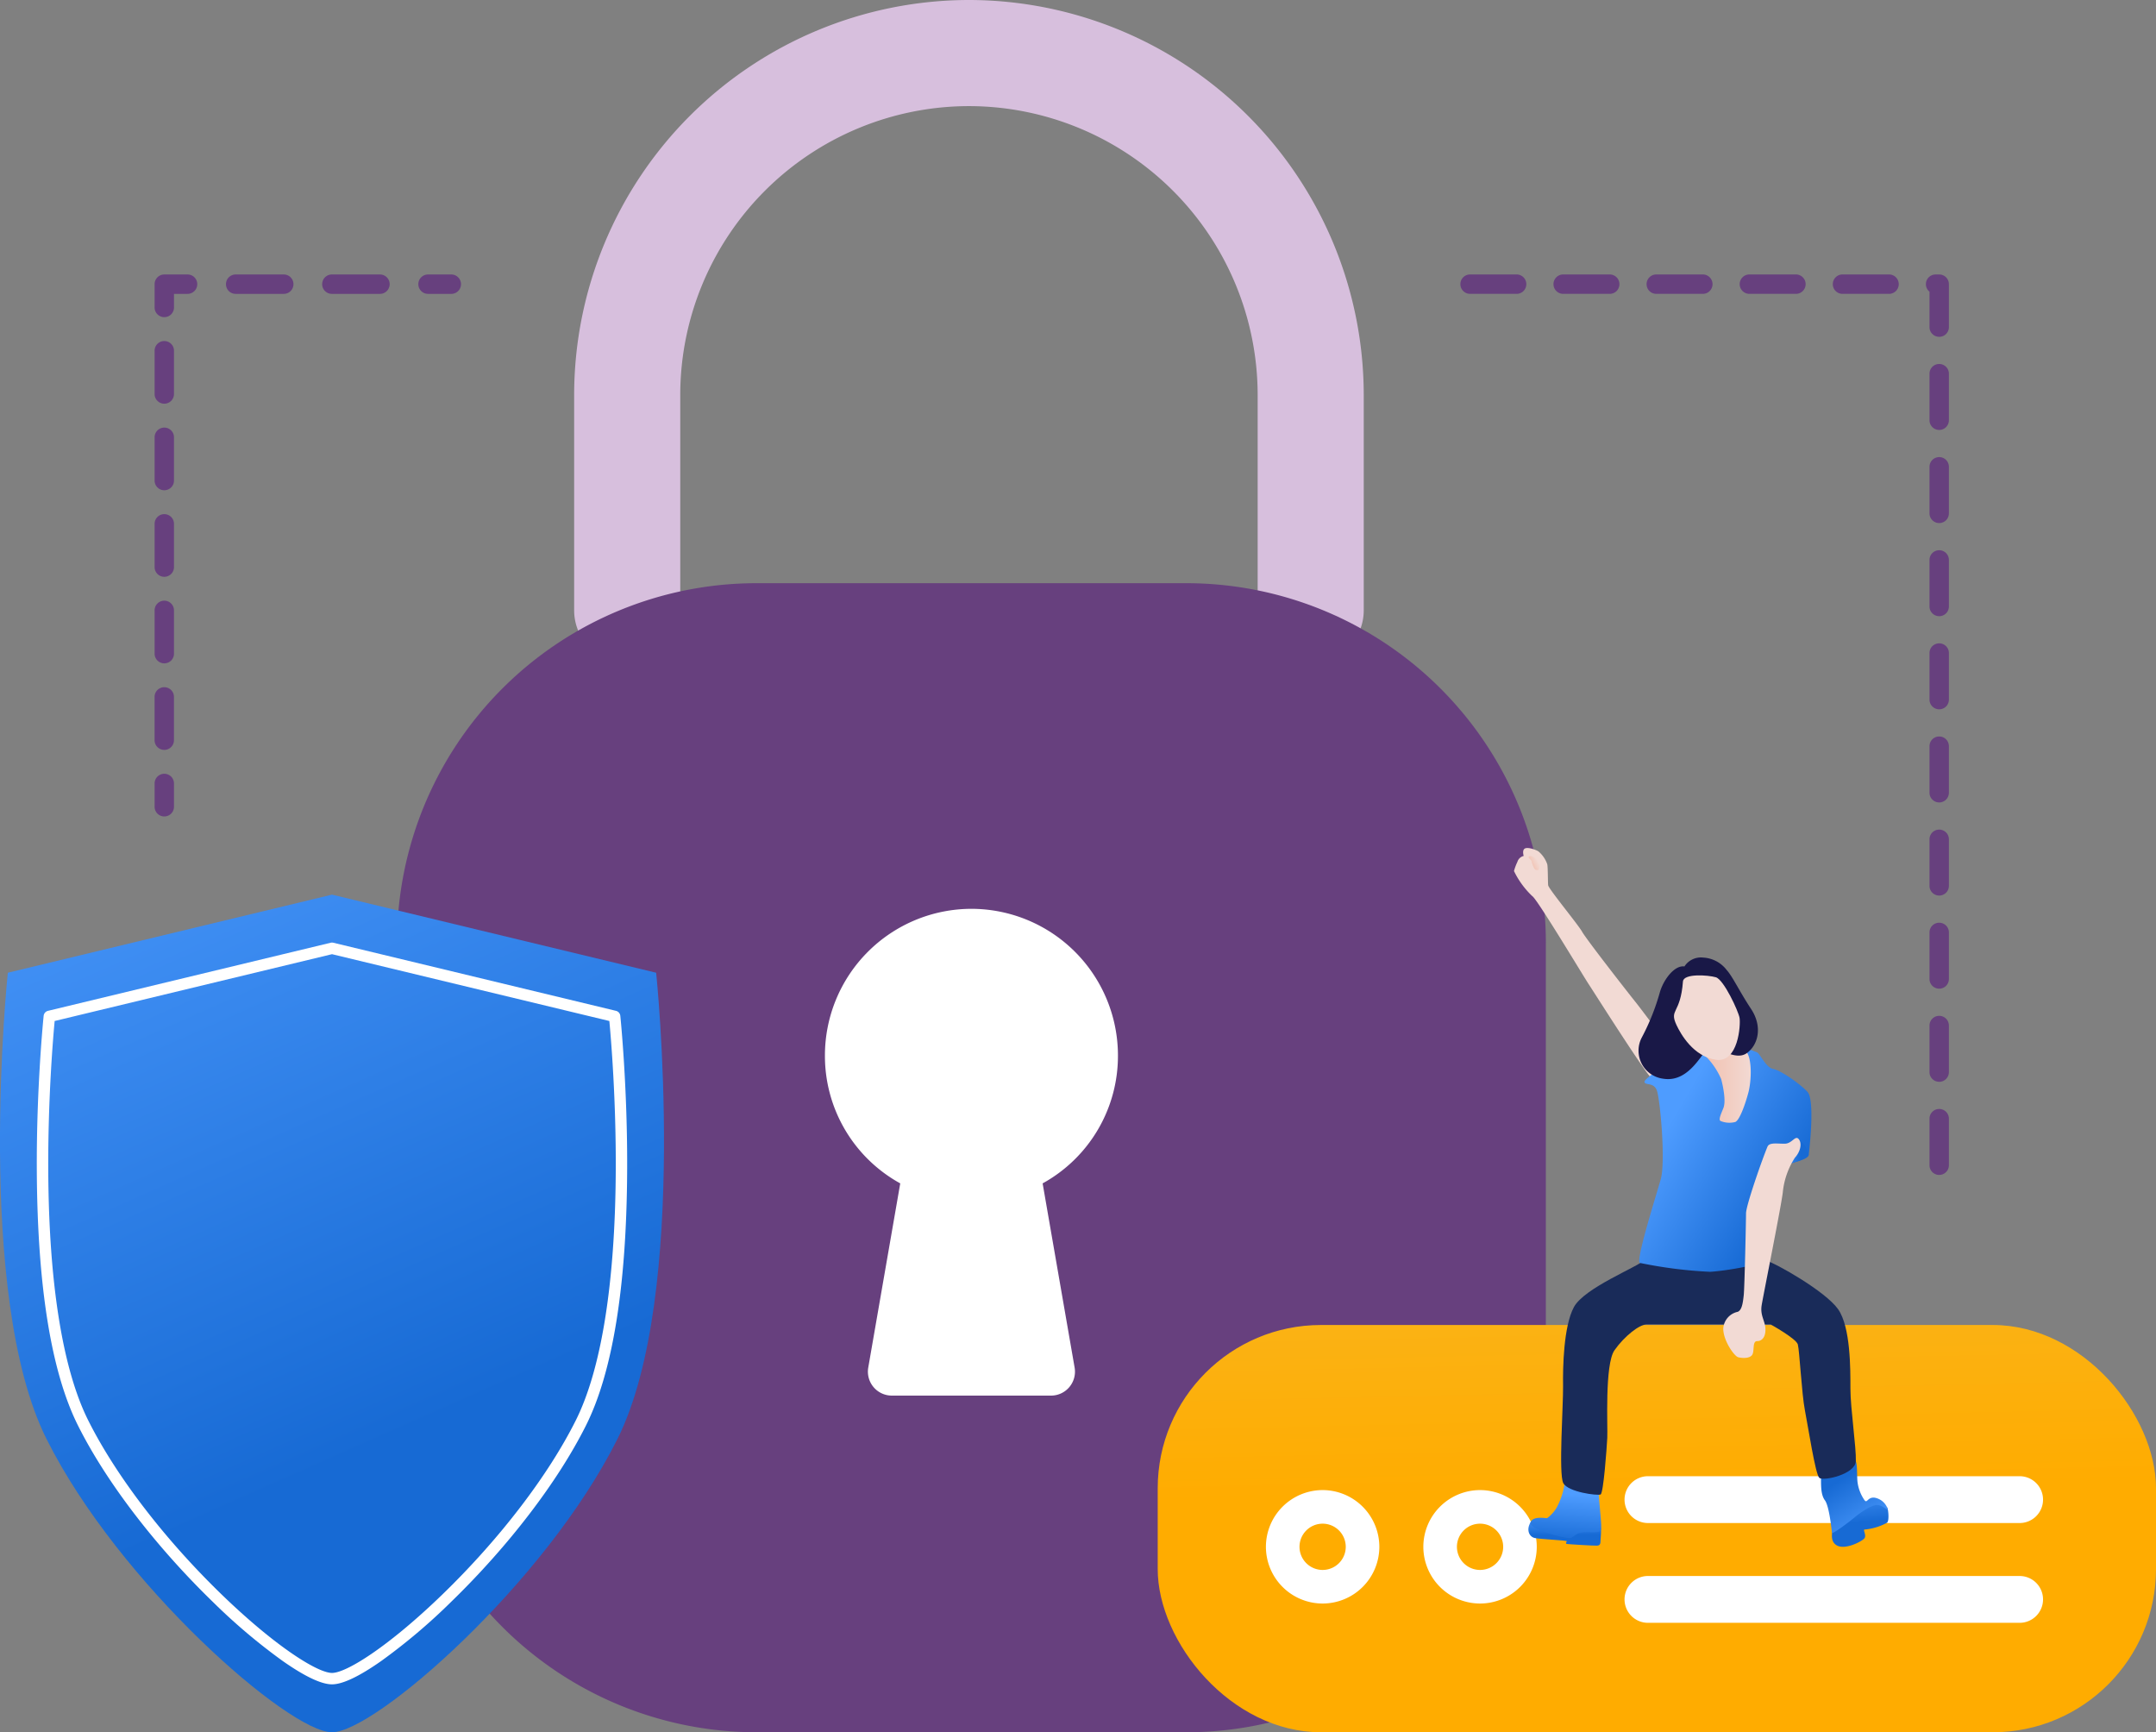 <svg xmlns="http://www.w3.org/2000/svg" xmlns:xlink="http://www.w3.org/1999/xlink" width="315.546" height="253.485" viewBox="0 0 315.546 253.485">
  <rect x="0" y="0" width="315.546" height="253.485" fill="#808080" stroke="none"/>
  <defs>
    <linearGradient id="linear-gradient" x1="0.297" y1="-0.265" x2="0.623" y2="0.645" gradientUnits="objectBoundingBox">
      <stop offset="0" stop-color="#4e9cff"/>
      <stop offset="1" stop-color="#176ad4"/>
    </linearGradient>
    <linearGradient id="linear-gradient-2" x1="0.429" y1="-0.856" x2="0.495" y2="0.407" gradientUnits="objectBoundingBox">
      <stop offset="0" stop-color="#f2be3c"/>
      <stop offset="1" stop-color="#ffac00"/>
    </linearGradient>
    <linearGradient id="linear-gradient-3" x1="0.396" y1="-0.503" x2="0.49" y2="0.424" xlink:href="#linear-gradient"/>
    <linearGradient id="linear-gradient-4" x1="0.733" y1="1.095" x2="0.279" y2="0.303" xlink:href="#linear-gradient"/>
    <linearGradient id="linear-gradient-5" x1="0.482" y1="-0.342" x2="0.507" y2="0.542" xlink:href="#linear-gradient"/>
    <linearGradient id="linear-gradient-6" x1="0.562" y1="0.221" x2="0.467" y2="1.074" xlink:href="#linear-gradient"/>
    <linearGradient id="linear-gradient-7" x1="0.18" y1="0.679" x2="0.965" y2="0.193" gradientUnits="objectBoundingBox">
      <stop offset="0" stop-color="#f2bfad"/>
      <stop offset="0.745" stop-color="#f2dad4"/>
    </linearGradient>
    <linearGradient id="linear-gradient-8" x1="0.183" y1="0.359" x2="0.897" y2="0.887" gradientUnits="objectBoundingBox">
      <stop offset="0" stop-color="#4e9cff"/>
      <stop offset="0.799" stop-color="#176ad4"/>
    </linearGradient>
    <linearGradient id="linear-gradient-9" x1="0.249" y1="0.49" x2="0.802" y2="0.515" gradientUnits="objectBoundingBox">
      <stop offset="0" stop-color="#4e9cff"/>
      <stop offset="0.991" stop-color="#176ad4"/>
    </linearGradient>
    <linearGradient id="linear-gradient-10" y1="0.5" x2="1" y2="0.5" gradientUnits="objectBoundingBox">
      <stop offset="0" stop-color="#f2bfad"/>
      <stop offset="1" stop-color="#f2dad4"/>
    </linearGradient>
  </defs>
  <g id="Group_5009" data-name="Group 5009" transform="translate(-2237.015 691.414)">
    <g id="Group_5007" data-name="Group 5007" transform="translate(2237.015 -691.414)">
      <g id="Group_5002" data-name="Group 5002" transform="translate(58.105)">
        <path id="Path_13140" data-name="Path 13140" d="M2646.954-578.02a7.763,7.763,0,0,1-7.763-7.764v-31.532a42.3,42.3,0,0,0-42.254-42.254,42.3,42.3,0,0,0-42.254,42.254v31.532a7.764,7.764,0,0,1-7.764,7.764,7.764,7.764,0,0,1-7.764-7.764v-31.532a57.847,57.847,0,0,1,57.781-57.782,57.847,57.847,0,0,1,57.781,57.782v31.532A7.764,7.764,0,0,1,2646.954-578.02Z" transform="translate(-2513.229 675.098)" fill="#d7bfdd"/>
        <path id="Path_13251" data-name="Path 13251" d="M52.629,0h62.885a52.629,52.629,0,0,1,52.629,52.629v62.885a52.629,52.629,0,0,1-52.629,52.629H52.629A52.629,52.629,0,0,1,0,115.514V52.629A52.629,52.629,0,0,1,52.629,0Z" transform="translate(0 85.341)" fill="#67407e"/>
        <g id="Group_5001" data-name="Group 5001" transform="translate(62.629 132.99)">
          <path id="Path_13141" data-name="Path 13141" d="M2636.89-369.64h-23.3a3.5,3.5,0,0,1-2.681-1.249,3.5,3.5,0,0,1-.77-2.855l4.682-26.951a21.285,21.285,0,0,1-11.024-18.733,21.467,21.467,0,0,1,21.443-21.443,21.468,21.468,0,0,1,21.443,21.443,21.287,21.287,0,0,1-11.024,18.733l4.682,26.951a3.5,3.5,0,0,1-.771,2.855A3.5,3.5,0,0,1,2636.89-369.64Z" transform="translate(-2603.797 440.871)" fill="#fff"/>
        </g>
      </g>
      <g id="Group_5003" data-name="Group 5003" transform="translate(0 130.913)">
        <path id="Path_13142" data-name="Path 13142" d="M2487.188-433.1l-47.442-11.427L2392.3-433.1s-4.936,47.032,5.655,68.212,35.49,42.933,41.788,42.933,31.2-21.752,41.788-42.933S2487.188-433.1,2487.188-433.1Z" transform="translate(-2391.155 444.528)" fill="url(#linear-gradient)"/>
        <path id="Path_13143" data-name="Path 13143" d="M2443.846-323.631c-1.546,0-3.966-1.145-7.191-3.4a86.628,86.628,0,0,1-10.207-8.624c-8.456-8.2-15.669-17.632-19.788-25.869-3.887-7.775-5.911-20.234-6.016-37.032-.078-12.463.991-22.8,1-22.905a.836.836,0,0,1,.636-.726l41.366-9.964a.836.836,0,0,1,.393,0l41.366,9.964a.837.837,0,0,1,.637.727c.01.1,1.079,10.442,1,22.9-.1,16.8-2.129,29.258-6.017,37.032-4.119,8.237-11.33,17.667-19.787,25.869a86.707,86.707,0,0,1-10.206,8.624C2447.811-324.776,2445.392-323.631,2443.846-323.631ZM2403.254-420.7c-.22,2.35-1,11.463-.935,22.15.1,16.3,2.122,28.843,5.84,36.277,4.038,8.076,11.13,17.339,19.456,25.416,7.822,7.586,14.086,11.555,16.232,11.555s8.41-3.969,16.231-11.555c8.327-8.077,15.418-17.34,19.456-25.416,3.717-7.434,5.736-19.979,5.84-36.277.067-10.687-.714-19.8-.936-22.15l-40.591-9.777Z" transform="translate(-2395.255 439.191)" fill="#fff"/>
      </g>
      <g id="Group_5005" data-name="Group 5005" transform="translate(169.439 193.889)">
        <rect id="Rectangle_2480" data-name="Rectangle 2480" width="146.107" height="59.596" rx="23.894" fill="url(#linear-gradient-2)"/>
        <g id="Group_5004" data-name="Group 5004" transform="translate(68.329 22.128)">
          <path id="Path_13144" data-name="Path 13144" d="M2867.741-287.79h-54.4a3.425,3.425,0,0,1-3.425-3.425,3.425,3.425,0,0,1,3.425-3.425h54.4a3.425,3.425,0,0,1,3.425,3.425A3.425,3.425,0,0,1,2867.741-287.79Z" transform="translate(-2809.921 294.64)" fill="#fff"/>
          <path id="Path_13145" data-name="Path 13145" d="M2867.741-262.072h-54.4a3.425,3.425,0,0,1-3.425-3.425,3.425,3.425,0,0,1,3.425-3.425h54.4a3.425,3.425,0,0,1,3.425,3.425A3.425,3.425,0,0,1,2867.741-262.072Z" transform="translate(-2809.921 283.524)" fill="#fff"/>
        </g>
        <path id="Path_13146" data-name="Path 13146" d="M2725.769-274.465a8.309,8.309,0,0,1-8.3-8.3,8.309,8.309,0,0,1,8.3-8.3,8.31,8.31,0,0,1,8.3,8.3A8.309,8.309,0,0,1,2725.769-274.465Zm0-11.685a3.389,3.389,0,0,0-3.385,3.386,3.389,3.389,0,0,0,3.385,3.385,3.389,3.389,0,0,0,3.385-3.385A3.389,3.389,0,0,0,2725.769-286.15Z" transform="translate(-2701.632 315.223)" fill="#fff"/>
        <path id="Path_13147" data-name="Path 13147" d="M2766.349-274.465a8.309,8.309,0,0,1-8.3-8.3,8.309,8.309,0,0,1,8.3-8.3,8.309,8.309,0,0,1,8.3,8.3A8.309,8.309,0,0,1,2766.349-274.465Zm0-11.685a3.389,3.389,0,0,0-3.385,3.386,3.389,3.389,0,0,0,3.385,3.385,3.389,3.389,0,0,0,3.385-3.385A3.389,3.389,0,0,0,2766.349-286.15Z" transform="translate(-2719.172 315.223)" fill="#fff"/>
      </g>
      <g id="Group_5006" data-name="Group 5006" transform="translate(221.576 124.091)">
        <path id="Path_13148" data-name="Path 13148" d="M2868.215-283.969c-.437-.061.3.849-.11,1.314s-2.764,1.669-3.969,1.04-.657-2.217-.575-2.655,5.091-3.722,5.474-3.722a5.229,5.229,0,0,1,2.082.594c.267.282.274,0,.4.371s.249,1.852-.1,2.077A8.4,8.4,0,0,1,2868.215-283.969Z" transform="translate(-2816.83 383.693)" fill="url(#linear-gradient-3)"/>
        <path id="Path_13149" data-name="Path 13149" d="M2860.561-296.849c0,1.49-.061,2.877.573,3.722s.994,4.433,1.025,4.735,2.522-1.578,3.271-2.212,2.67-2.04,3.544-1.829,1.327.9,1.327.513a2.46,2.46,0,0,0-1.9-1.6c-1.026-.121-1.086.9-1.478.362a6.011,6.011,0,0,1-1.026-2.684c-.121-1.116.09-3.348-.633-3.468S2860.561-296.849,2860.561-296.849Z" transform="translate(-2815.617 388.586)" fill="url(#linear-gradient-4)"/>
        <path id="Path_13150" data-name="Path 13150" d="M2785.436-282.733c-.665,1.106-.172,2.118.636,2.285s4.668.346,4.668.459-.225.361,0,.406,3.968.271,4.441.248.5-.361.5-.676.09-.812.086-1.795S2785.436-282.733,2785.436-282.733Z" transform="translate(-2783.012 381.421)" fill="url(#linear-gradient-5)"/>
        <path id="Path_13151" data-name="Path 13151" d="M2790.7-293.442a10.731,10.731,0,0,1-1.181,3.857,5.192,5.192,0,0,1-1.425,1.6c-.209.035-2.085-.382-2.433.625s5.351,2.5,5.941,2.259.707-.839,2.322-.839,1.929.09,2.064-.493-.4-4.756-.359-5.788S2790.7-293.442,2790.7-293.442Z" transform="translate(-2783.237 386.049)" fill="url(#linear-gradient-6)"/>
        <path id="Path_13152" data-name="Path 13152" d="M2805.7-350.452c-.874.967-8.748,4.032-10.264,6.866s-1.621,8.831-1.579,11.523-.673,12.875.025,14.214,5.049,1.87,5.468,1.674.893-6.7.977-8.286-.4-10.756,1.057-12.825,3.654-3.775,4.708-3.775h18.143s3.734,2.07,3.978,2.922.57,7.258,1.036,9.634,1.535,9.4,2.113,9.9,5.271-.506,5.344-2.456-.794-7.746-.794-10.582.043-9.025-1.806-11.647-9.111-6.72-10.616-7.164S2805.7-350.452,2805.7-350.452Z" transform="translate(-2786.666 410.775)" fill="#192b59"/>
        <path id="Path_13153" data-name="Path 13153" d="M2782.83-455.384a1.262,1.262,0,0,0-.921.87,7.939,7.939,0,0,0-.5,1.339,12.6,12.6,0,0,0,2.679,3.67c.678.366,7.471,11.7,8.24,12.863s8.667,13.641,9.344,13.915,4.6-1.844,4.6-1.844-5.825-7.881-7.1-9.469-7.2-9.189-7.788-10.248-4.919-6.284-4.972-6.811-.032-2.673-.132-3.071a4.241,4.241,0,0,0-1.316-1.9c-.56-.311-1.59-.634-1.989-.385S2782.83-455.384,2782.83-455.384Z" transform="translate(-2781.404 456.545)" fill="#f2dad4"/>
        <path id="Path_13154" data-name="Path 13154" d="M2785.277-454.432c-.3.185.267.47.332.672a3.833,3.833,0,0,0,.423,1.132.565.565,0,0,0,.525.212c.2-.027.35-.755.2-1.132S2785.682-454.681,2785.277-454.432Z" transform="translate(-2783.04 455.653)" fill="url(#linear-gradient-7)"/>
        <path id="Path_13155" data-name="Path 13155" d="M2822.353-405.654c-2.279.953-7.883,4.47-7.883,5.075s1.372-.005,1.829,1.329,1.3,10.354.542,12.99-3.708,11.973-3.038,12.2a65.8,65.8,0,0,0,10.276,1.3c2.145-.134,6.836-.894,7.64-1.564s1.768-13.452,3.048-13.937,3.633-.9,3.737-1.626.934-7.993-.173-9.2-3.979-3.184-5.017-3.356-1.887-2.145-2.345-2.42a17.191,17.191,0,0,0-5.481-1.3A14.349,14.349,0,0,0,2822.353-405.654Z" transform="translate(-2795.365 434.775)" fill="url(#linear-gradient-8)"/>
        <path id="Path_13156" data-name="Path 13156" d="M2851.546-381.811s-3.968,2.526-3.726,3.112a2.8,2.8,0,0,0,1.412,1.26.635.635,0,0,1,.276-.3c1.28-.484,3.633-.9,3.737-1.626A4.165,4.165,0,0,0,2851.546-381.811Z" transform="translate(-2810.106 424.244)" fill="url(#linear-gradient-9)"/>
        <path id="Path_13157" data-name="Path 13157" d="M2829.861-405.144a10.92,10.92,0,0,1,2.819,3.868c.292,1.108.72,3.239.325,4.227s-.742,1.706-.42,1.9a3.382,3.382,0,0,0,2.151.148c.643-.248,1.483-2.645,1.928-4.326s.618-5.315-.52-6.18-1.631-1.409-2.3-1.409A23.194,23.194,0,0,0,2829.861-405.144Z" transform="translate(-2802.348 435.093)" fill="url(#linear-gradient-10)"/>
        <path id="Path_13158" data-name="Path 13158" d="M2820.262-427.013c-1.431-.22-3.073,1.9-3.615,3.841a33.059,33.059,0,0,1-2.6,6.507,4.133,4.133,0,0,0,3.107,6.078c4.033.655,5.858-4.413,6.854-4.589s3.663,2.021,5.332.879,2.433-3.838.674-6.5-2.67-4.7-3.583-5.714a4.633,4.633,0,0,0-3.417-1.8A2.868,2.868,0,0,0,2820.262-427.013Z" transform="translate(-2795.309 444.345)" fill="#191847"/>
        <path id="Path_13159" data-name="Path 13159" d="M2823.97-422.823c-.362,4.823-2.05,4.01-.944,6.371.607,1.3,2.449,4.587,5.758,5.082s3.638-5.127,3.473-6.119-2.315-5.623-3.473-5.954S2824.06-424.028,2823.97-422.823Z" transform="translate(-2799.234 442.356)" fill="#f2dad4"/>
        <path id="Path_13160" data-name="Path 13160" d="M2841.833-380.546c-.777,1.851-3.142,8.6-3.142,9.763s-.214,10.923-.336,11.991-.252,2.156-.878,2.413a2.667,2.667,0,0,0-2.117,2.448c-.018,1.73,1.6,4.049,2.19,4.2s1.739.209,2.068-.393-.029-1.971.711-1.971,1.26-.657,1.2-1.834-.794-1.916-.547-3.423,2.972-15.058,3.1-16.6a11.4,11.4,0,0,1,1.766-4.986c.738-.793,1.091-2.012.578-2.686s-.964.61-2.023.642S2842.117-381.225,2841.833-380.546Z" transform="translate(-2804.724 424.248)" fill="#f2dad4"/>
      </g>
    </g>
    <g id="Group_5008" data-name="Group 5008" transform="translate(2259.641 -651.25)">
      <path id="Path_13161" data-name="Path 13161" d="M2503.814-601.521h-3.407a1.419,1.419,0,0,1-1.419-1.419,1.419,1.419,0,0,1,1.419-1.419h3.407a1.42,1.42,0,0,1,1.419,1.419A1.42,1.42,0,0,1,2503.814-601.521Z" transform="translate(-2460.388 604.36)" fill="#67407e"/>
      <path id="Path_13162" data-name="Path 13162" d="M2471.936-601.521H2464.9a1.419,1.419,0,0,1-1.419-1.419,1.419,1.419,0,0,1,1.419-1.419h7.039a1.42,1.42,0,0,1,1.42,1.419A1.42,1.42,0,0,1,2471.936-601.521Zm-14.077,0h-7.039a1.419,1.419,0,0,1-1.419-1.419,1.419,1.419,0,0,1,1.419-1.419h7.039a1.419,1.419,0,0,1,1.42,1.419A1.419,1.419,0,0,1,2457.858-601.521Z" transform="translate(-2438.955 604.36)" fill="#67407e"/>
      <path id="Path_13163" data-name="Path 13163" d="M2432.423-598.114a1.42,1.42,0,0,1-1.419-1.419v-3.407a1.42,1.42,0,0,1,1.419-1.419h3.407a1.42,1.42,0,0,1,1.419,1.419,1.42,1.42,0,0,1-1.419,1.419h-1.987v1.987A1.419,1.419,0,0,1,2432.423-598.114Z" transform="translate(-2431.003 604.36)" fill="#67407e"/>
      <path id="Path_13164" data-name="Path 13164" d="M2432.423-527.377A1.42,1.42,0,0,1,2431-528.8v-6.333a1.42,1.42,0,0,1,1.419-1.419,1.419,1.419,0,0,1,1.419,1.419v6.333A1.419,1.419,0,0,1,2432.423-527.377Zm0-12.665a1.42,1.42,0,0,1-1.419-1.42v-6.332a1.42,1.42,0,0,1,1.419-1.419,1.42,1.42,0,0,1,1.419,1.419v6.332A1.419,1.419,0,0,1,2432.423-540.042Zm0-12.664a1.42,1.42,0,0,1-1.419-1.419v-6.332a1.419,1.419,0,0,1,1.419-1.419,1.419,1.419,0,0,1,1.419,1.419v6.332A1.42,1.42,0,0,1,2432.423-552.707Zm0-12.665a1.419,1.419,0,0,1-1.419-1.419v-6.332a1.419,1.419,0,0,1,1.419-1.419,1.419,1.419,0,0,1,1.419,1.419v6.332A1.419,1.419,0,0,1,2432.423-565.372Zm0-12.665a1.42,1.42,0,0,1-1.419-1.419v-6.333a1.42,1.42,0,0,1,1.419-1.419,1.42,1.42,0,0,1,1.419,1.419v6.333A1.419,1.419,0,0,1,2432.423-578.036Z" transform="translate(-2431.003 596.947)" fill="#67407e"/>
      <path id="Path_13165" data-name="Path 13165" d="M2432.423-469.433a1.419,1.419,0,0,1-1.419-1.419v-3.407a1.419,1.419,0,0,1,1.419-1.419,1.419,1.419,0,0,1,1.419,1.419v3.407A1.419,1.419,0,0,1,2432.423-469.433Z" transform="translate(-2431.003 548.742)" fill="#67407e"/>
    </g>
    <path id="Path_13166" data-name="Path 13166" d="M2837.673-472.594a1.419,1.419,0,0,1-1.419-1.419v-6.813a1.419,1.419,0,0,1,1.419-1.419,1.419,1.419,0,0,1,1.42,1.419v6.813A1.419,1.419,0,0,1,2837.673-472.594Zm0-13.627a1.419,1.419,0,0,1-1.419-1.419v-6.813a1.419,1.419,0,0,1,1.419-1.419,1.419,1.419,0,0,1,1.42,1.419v6.813A1.419,1.419,0,0,1,2837.673-486.22Zm0-13.627a1.419,1.419,0,0,1-1.419-1.419v-6.813a1.419,1.419,0,0,1,1.419-1.419,1.419,1.419,0,0,1,1.42,1.419v6.813A1.419,1.419,0,0,1,2837.673-499.847Zm0-13.627a1.419,1.419,0,0,1-1.419-1.419v-6.813a1.419,1.419,0,0,1,1.419-1.42,1.419,1.419,0,0,1,1.42,1.42v6.813A1.419,1.419,0,0,1,2837.673-513.474Zm0-13.627a1.419,1.419,0,0,1-1.419-1.419v-6.813a1.419,1.419,0,0,1,1.419-1.419,1.419,1.419,0,0,1,1.42,1.419v6.813A1.419,1.419,0,0,1,2837.673-527.1Zm0-13.627a1.419,1.419,0,0,1-1.419-1.42v-6.813a1.419,1.419,0,0,1,1.419-1.42,1.419,1.419,0,0,1,1.42,1.42v6.813A1.419,1.419,0,0,1,2837.673-540.727Zm0-13.627a1.419,1.419,0,0,1-1.419-1.419v-6.813a1.419,1.419,0,0,1,1.419-1.419,1.419,1.419,0,0,1,1.42,1.419v6.813A1.419,1.419,0,0,1,2837.673-554.354Zm0-13.627a1.419,1.419,0,0,1-1.419-1.419v-6.813a1.419,1.419,0,0,1,1.419-1.419,1.419,1.419,0,0,1,1.42,1.419v6.813A1.419,1.419,0,0,1,2837.673-567.981Zm0-13.627a1.419,1.419,0,0,1-1.419-1.419v-6.813a1.419,1.419,0,0,1,1.419-1.419,1.419,1.419,0,0,1,1.42,1.419v6.813A1.419,1.419,0,0,1,2837.673-581.608Zm0-13.627a1.419,1.419,0,0,1-1.419-1.419v-5.183a1.417,1.417,0,0,1-.527-1.1,1.42,1.42,0,0,1,1.42-1.419h.526a1.419,1.419,0,0,1,1.42,1.419v6.286A1.419,1.419,0,0,1,2837.673-595.235Zm-7.34-6.286h-6.813a1.42,1.42,0,0,1-1.419-1.419,1.42,1.42,0,0,1,1.419-1.419h6.813a1.42,1.42,0,0,1,1.42,1.419A1.42,1.42,0,0,1,2830.333-601.521Zm-13.627,0h-6.813a1.42,1.42,0,0,1-1.42-1.419,1.42,1.42,0,0,1,1.42-1.419h6.813a1.419,1.419,0,0,1,1.42,1.419A1.419,1.419,0,0,1,2816.706-601.521Zm-13.626,0h-6.813a1.42,1.42,0,0,1-1.42-1.419,1.42,1.42,0,0,1,1.42-1.419h6.813a1.419,1.419,0,0,1,1.419,1.419A1.419,1.419,0,0,1,2803.079-601.521Zm-13.627,0h-6.813a1.42,1.42,0,0,1-1.419-1.419,1.42,1.42,0,0,1,1.419-1.419h6.813a1.419,1.419,0,0,1,1.42,1.419A1.419,1.419,0,0,1,2789.452-601.521Zm-13.626,0h-6.813a1.42,1.42,0,0,1-1.419-1.419,1.42,1.42,0,0,1,1.419-1.419h6.813a1.419,1.419,0,0,1,1.419,1.419A1.419,1.419,0,0,1,2775.826-601.521Z" transform="translate(-316.843 -46.891)" fill="#67407e"/>
  </g>
</svg>
